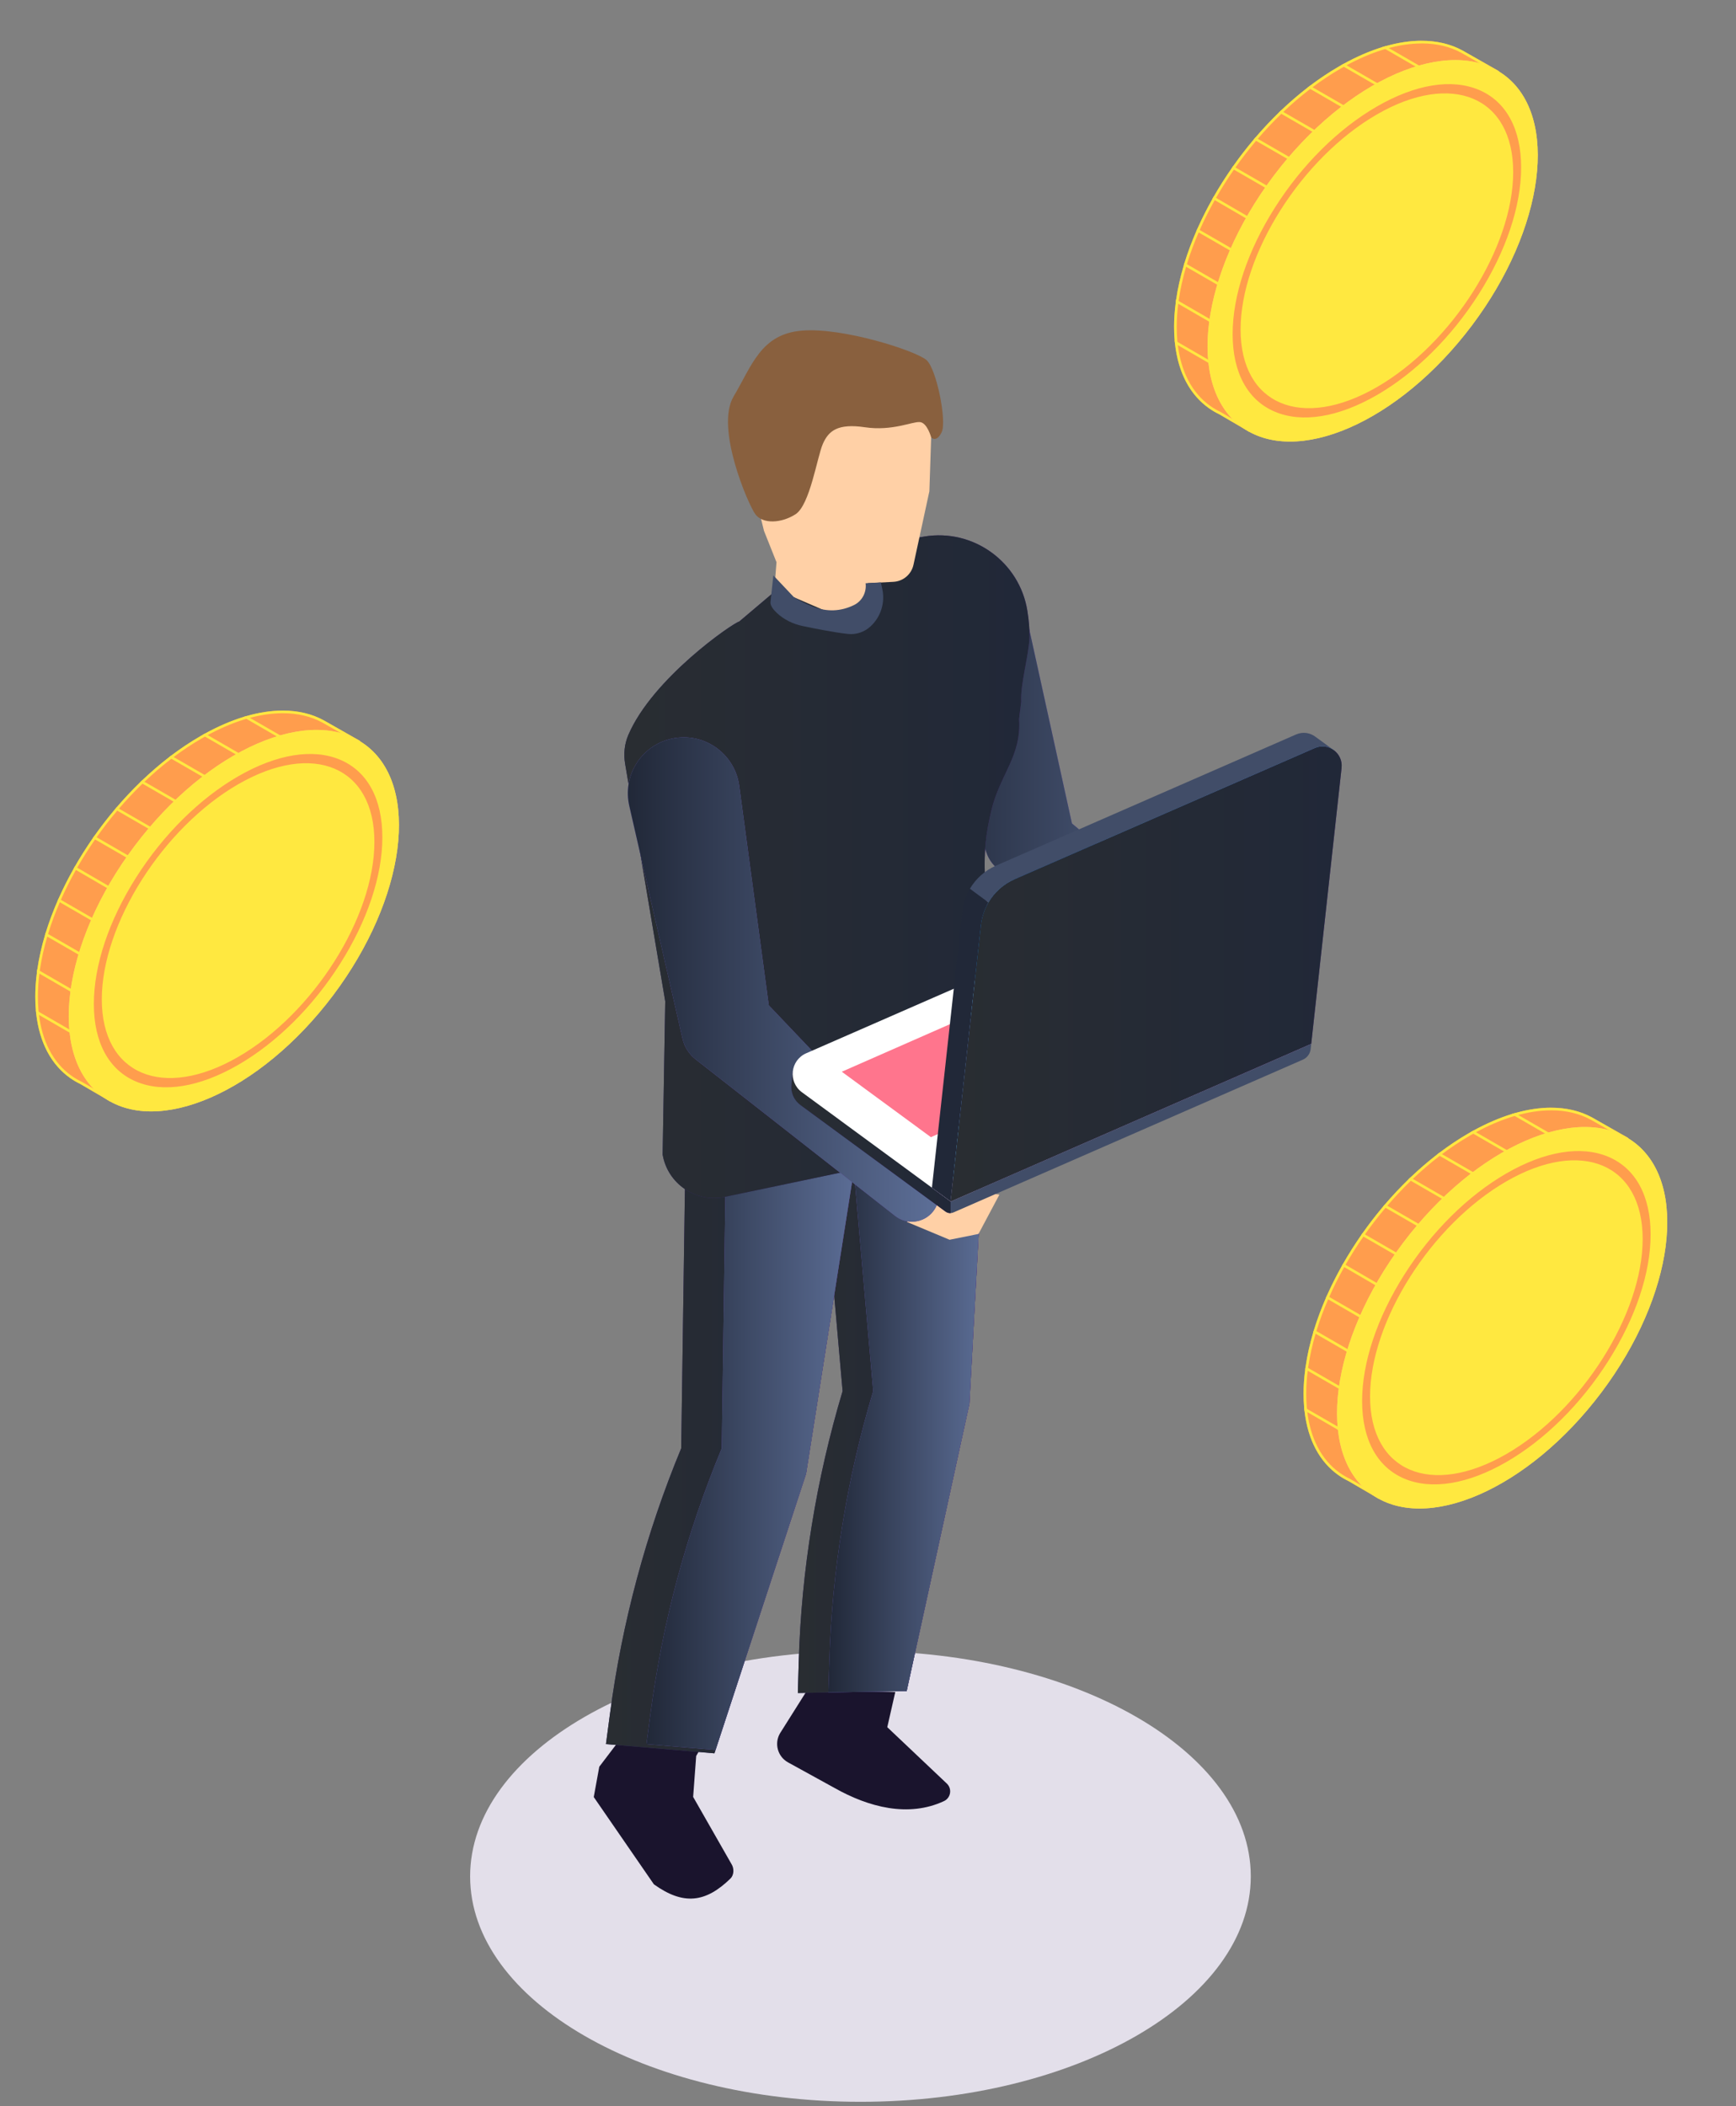 <svg width="263" height="319" viewBox="0 0 263 319" fill="none" xmlns="http://www.w3.org/2000/svg">
<rect x="0" y="0" width="263" height="319" fill="#808080" stroke="none"/>
<path d="M53.528 113.7L54.548 112.226L49.342 109.268C49.247 109.21 49.148 109.156 49.049 109.101H49.045C44.464 106.601 37.788 107.211 30.358 111.503C16.545 119.472 5.345 137.136 5.345 150.949C5.345 156.749 7.317 160.945 10.629 163.275C11.12 163.619 11.643 163.926 12.192 164.189L16.715 166.833L17.715 165.393C21.427 165.431 25.745 164.182 30.358 161.521C44.17 153.545 55.37 135.881 55.37 122.068C55.37 118.732 54.715 115.924 53.532 113.7H53.528Z" fill="#FF9D4D"/>
<path d="M42.843 108.023C45.102 108.023 47.121 108.501 48.851 109.445L48.871 109.456C48.96 109.507 49.049 109.555 49.141 109.609L53.968 112.352L53.197 113.468L53.057 113.669L53.173 113.884C54.364 116.115 54.964 118.868 54.964 122.064C54.964 135.727 43.833 153.272 30.153 161.17C25.824 163.67 21.577 164.99 17.865 164.99H17.711H17.5L17.381 165.164L16.593 166.3L12.39 163.844L12.376 163.837L12.362 163.831C11.834 163.578 11.329 163.281 10.858 162.95L10.834 162.933C8.057 160.968 6.341 157.683 5.874 153.433C5.857 153.276 5.84 153.115 5.826 152.952C5.768 152.31 5.741 151.635 5.741 150.949C5.741 149.775 5.823 148.547 5.99 147.295C6.007 147.155 6.027 147.016 6.048 146.876C6.287 145.225 6.672 143.505 7.191 141.762C7.228 141.632 7.269 141.503 7.307 141.373C7.788 139.811 8.385 138.207 9.08 136.611C9.132 136.488 9.186 136.369 9.241 136.246C9.906 134.745 10.667 133.237 11.503 131.76C11.567 131.647 11.632 131.531 11.697 131.415C12.523 129.976 13.427 128.55 14.385 127.171C14.46 127.062 14.539 126.953 14.614 126.844C15.586 125.466 16.63 124.118 17.711 122.835C17.797 122.733 17.885 122.631 17.974 122.528C19.1 121.215 20.287 119.953 21.502 118.772L21.802 118.486C23.102 117.244 24.456 116.081 25.827 115.023C25.94 114.934 26.056 114.849 26.172 114.76C27.608 113.676 29.082 112.693 30.559 111.84C30.654 111.786 30.75 111.731 30.846 111.677C30.979 111.602 31.115 111.523 31.248 111.451C33.169 110.397 35.072 109.572 36.904 108.999L36.962 108.982C37.136 108.927 37.31 108.876 37.484 108.828C39.35 108.292 41.155 108.023 42.84 108.023H42.843ZM42.843 107.62C41.138 107.62 39.306 107.89 37.375 108.439C37.201 108.49 37.024 108.541 36.846 108.596C34.994 109.169 33.056 110.002 31.057 111.097C30.921 111.172 30.788 111.247 30.651 111.325C30.552 111.38 30.457 111.434 30.358 111.492C28.846 112.362 27.369 113.352 25.933 114.436C25.817 114.522 25.701 114.61 25.588 114.699C24.19 115.777 22.835 116.947 21.529 118.192C21.43 118.288 21.328 118.383 21.229 118.482C19.994 119.68 18.806 120.945 17.674 122.266C17.585 122.368 17.497 122.47 17.411 122.576C16.313 123.876 15.269 125.223 14.293 126.612C14.215 126.721 14.136 126.83 14.061 126.943C13.092 128.335 12.188 129.764 11.356 131.217C11.288 131.333 11.223 131.449 11.158 131.565C10.319 133.053 9.555 134.567 8.879 136.085C8.825 136.208 8.77 136.331 8.715 136.454C8.02 138.054 7.419 139.661 6.928 141.257C6.887 141.39 6.846 141.52 6.808 141.653C6.29 143.396 5.901 145.126 5.655 146.821C5.635 146.964 5.614 147.108 5.597 147.251C5.43 148.506 5.345 149.741 5.345 150.949C5.345 151.652 5.372 152.331 5.43 152.986C5.444 153.149 5.461 153.313 5.478 153.477C5.973 157.977 7.818 161.296 10.626 163.275C11.117 163.622 11.639 163.926 12.185 164.189L16.709 166.833L17.708 165.39C17.759 165.39 17.814 165.39 17.865 165.39C21.539 165.39 25.803 164.141 30.354 161.518C44.167 153.542 55.367 135.877 55.367 122.064C55.367 118.728 54.712 115.92 53.528 113.693L54.548 112.219L49.342 109.261C49.247 109.203 49.148 109.149 49.049 109.094H49.045C47.268 108.122 45.173 107.62 42.843 107.62Z" fill="#FFE840"/>
<path d="M50.463 150.749C61.503 136.071 63.721 119.109 55.417 112.863C47.113 106.617 31.432 113.452 20.392 128.13C9.352 142.807 7.133 159.769 15.437 166.015C23.741 172.261 39.423 165.426 50.463 150.749Z" fill="#FFD071"/>
<path d="M50.463 150.749C61.503 136.071 63.721 119.109 55.417 112.863C47.113 106.617 31.432 113.452 20.392 128.13C9.352 142.807 7.133 159.769 15.437 166.015C23.741 172.261 39.423 165.426 50.463 150.749Z" fill="#FFE840"/>
<path d="M36.072 161.289C30.235 164.66 24.746 165.554 20.618 163.81C16.49 162.067 14.218 157.891 14.218 152.054C14.218 146.217 16.49 139.419 20.618 132.906C24.746 126.397 30.235 120.956 36.072 117.585C41.909 114.215 47.398 113.321 51.526 115.064C55.654 116.808 57.926 120.983 57.926 126.82C57.926 132.657 55.654 139.456 51.526 145.968C47.398 152.477 41.909 157.922 36.072 161.289ZM36.072 118.786C24.684 125.36 15.422 139.971 15.422 151.359C15.422 162.746 24.684 166.659 36.072 160.085C47.459 153.511 56.721 138.9 56.721 127.513C56.721 116.125 47.456 112.212 36.072 118.786Z" fill="#FF9D4D"/>
<path d="M37.921 115.064L37.72 115.412L30.648 111.329C30.784 111.25 30.921 111.175 31.054 111.1L37.917 115.064H37.921Z" fill="#FFE840"/>
<path d="M31.675 117.756L31.473 118.104L25.589 114.706C25.705 114.617 25.817 114.529 25.933 114.443L31.675 117.756Z" fill="#FFE840"/>
<path d="M27.325 121.543L27.124 121.891L21.229 118.486C21.328 118.39 21.43 118.292 21.529 118.196L27.325 121.543Z" fill="#FFE840"/>
<path d="M22.975 125.329L22.774 125.677L17.411 122.579C17.5 122.474 17.585 122.371 17.674 122.269L22.972 125.329H22.975Z" fill="#FFE840"/>
<path d="M20.519 130.208L20.318 130.556L14.061 126.943C14.136 126.834 14.215 126.721 14.293 126.612L20.519 130.208Z" fill="#FFE840"/>
<path d="M18.94 135.629L18.738 135.976L11.158 131.566C11.223 131.45 11.288 131.334 11.356 131.218L18.94 135.629Z" fill="#FFE840"/>
<path d="M15.852 140.111L15.651 140.459L8.716 136.454C8.77 136.331 8.825 136.208 8.879 136.085L15.852 140.111Z" fill="#FFE840"/>
<path d="M14.679 145.73L14.477 146.078L6.809 141.65C6.846 141.517 6.887 141.387 6.928 141.254L14.679 145.73Z" fill="#FFE840"/>
<path d="M12.697 150.885L12.495 151.233L5.594 147.248C5.611 147.105 5.632 146.961 5.652 146.818L12.693 150.885H12.697Z" fill="#FFE840"/>
<path d="M12.994 157.353L12.792 157.701L5.482 153.477C5.465 153.317 5.447 153.153 5.434 152.986L12.994 157.353Z" fill="#FFE840"/>
<path d="M43.928 112.226L43.727 112.574L36.846 108.6C37.024 108.545 37.201 108.491 37.375 108.443L43.928 112.226Z" fill="#FFE840"/>
<path d="M226.055 12.247L227.075 10.773L221.869 7.816C221.773 7.758 221.674 7.703 221.575 7.649H221.572C216.991 5.148 210.314 5.759 202.884 10.05C189.071 18.026 177.872 35.691 177.872 49.503C177.872 55.303 179.843 59.499 183.156 61.829C183.647 62.173 184.169 62.481 184.718 62.743L189.242 65.387L190.241 63.947C193.953 63.985 198.272 62.736 202.884 60.075C216.697 52.099 227.897 34.435 227.897 20.622C227.897 17.286 227.242 14.478 226.058 12.254L226.055 12.247Z" fill="#FF9D4D"/>
<path d="M215.37 6.574C217.628 6.574 219.648 7.052 221.378 7.997L221.398 8.007C221.487 8.058 221.575 8.106 221.668 8.16L226.495 10.903L225.724 12.019L225.584 12.22L225.7 12.435C226.89 14.666 227.491 17.419 227.491 20.615C227.491 34.278 216.359 51.823 202.68 59.721C198.35 62.221 194.103 63.541 190.392 63.541H190.238H190.027L189.907 63.715L189.119 64.852L184.916 62.395L184.903 62.388L184.889 62.382C184.36 62.129 183.855 61.832 183.384 61.502L183.364 61.488C180.584 59.523 178.871 56.238 178.404 51.987C178.387 51.83 178.37 51.67 178.356 51.506C178.298 50.865 178.271 50.193 178.271 49.503C178.271 48.33 178.353 47.102 178.52 45.85C178.537 45.71 178.557 45.57 178.578 45.43C178.817 43.779 179.202 42.06 179.721 40.316C179.758 40.187 179.799 40.057 179.837 39.928C180.318 38.365 180.915 36.762 181.611 35.165C181.662 35.042 181.716 34.923 181.771 34.8C182.439 33.299 183.197 31.791 184.033 30.314C184.097 30.201 184.162 30.086 184.227 29.97C185.053 28.53 185.953 27.104 186.915 25.726C186.99 25.617 187.069 25.507 187.144 25.398C188.116 24.02 189.16 22.672 190.241 21.39C190.327 21.288 190.415 21.185 190.504 21.083C191.63 19.769 192.817 18.507 194.032 17.327L194.332 17.04C195.632 15.799 196.986 14.635 198.357 13.578C198.47 13.489 198.586 13.404 198.702 13.318C200.138 12.233 201.612 11.251 203.082 10.402C203.178 10.347 203.277 10.292 203.375 10.234C203.509 10.159 203.645 10.081 203.778 10.009C205.699 8.955 207.599 8.13 209.434 7.556L209.492 7.539C209.666 7.485 209.84 7.434 210.014 7.386C211.88 6.85 213.685 6.581 215.37 6.581V6.574ZM215.37 6.171C213.664 6.171 211.832 6.441 209.902 6.99C209.728 7.041 209.55 7.092 209.373 7.147C207.52 7.72 205.583 8.553 203.584 9.648C203.447 9.723 203.314 9.798 203.178 9.876C203.079 9.931 202.983 9.985 202.884 10.043C201.373 10.913 199.896 11.903 198.46 12.987C198.344 13.073 198.228 13.161 198.115 13.25C196.716 14.328 195.362 15.498 194.055 16.743C193.956 16.839 193.854 16.934 193.755 17.033C192.52 18.231 191.333 19.497 190.201 20.817C190.112 20.919 190.023 21.021 189.938 21.127C188.839 22.427 187.795 23.774 186.82 25.163C186.741 25.272 186.663 25.381 186.588 25.494C185.619 26.886 184.715 28.315 183.883 29.768C183.814 29.884 183.749 30 183.685 30.116C182.845 31.604 182.081 33.118 181.406 34.636C181.351 34.759 181.297 34.882 181.242 35.005C180.546 36.605 179.946 38.212 179.454 39.808C179.414 39.941 179.376 40.071 179.335 40.204C178.817 41.947 178.428 43.677 178.182 45.372C178.162 45.516 178.141 45.659 178.124 45.802C177.957 47.061 177.872 48.296 177.872 49.503C177.872 50.206 177.899 50.885 177.957 51.54C177.971 51.704 177.988 51.868 178.005 52.031C178.499 56.531 180.345 59.85 183.152 61.829C183.644 62.177 184.166 62.481 184.712 62.743L189.235 65.387L190.235 63.944C190.286 63.944 190.34 63.944 190.392 63.944C194.066 63.944 198.33 62.696 202.881 60.072C216.694 52.096 227.893 34.432 227.893 20.619C227.893 17.282 227.238 14.475 226.055 12.247L227.075 10.773L221.869 7.816C221.773 7.758 221.674 7.703 221.575 7.649H221.572C219.795 6.676 217.7 6.175 215.37 6.175V6.171Z" fill="#FFE840"/>
<path d="M222.99 49.297C234.03 34.62 236.248 17.658 227.944 11.412C219.64 5.166 203.959 12.001 192.919 26.679C181.879 41.356 179.66 58.318 187.964 64.564C196.268 70.81 211.949 63.975 222.99 49.297Z" fill="#FFD071"/>
<path d="M222.99 49.297C234.03 34.62 236.248 17.658 227.944 11.412C219.64 5.166 203.959 12.001 192.919 26.679C181.879 41.356 179.66 58.318 187.964 64.564C196.268 70.81 211.949 63.975 222.99 49.297Z" fill="#FFE840"/>
<path d="M208.595 59.837C202.758 63.207 197.269 64.101 193.141 62.358C189.013 60.614 186.741 56.439 186.741 50.602C186.741 44.765 189.013 37.966 193.141 31.453C197.269 24.944 202.758 19.5 208.595 16.133C214.432 12.762 219.921 11.868 224.049 13.612C228.177 15.355 230.449 19.53 230.449 25.367C230.449 31.204 228.177 38.003 224.049 44.516C219.921 51.025 214.432 56.469 208.595 59.837ZM208.595 17.334C197.208 23.907 187.946 38.519 187.946 49.906C187.946 61.293 197.208 65.206 208.595 58.632C219.982 52.059 229.245 37.447 229.245 26.06C229.245 14.673 219.982 10.76 208.595 17.334Z" fill="#FF9D4D"/>
<path d="M210.447 13.615L210.246 13.963L203.174 9.879C203.311 9.801 203.447 9.726 203.58 9.651L210.444 13.615H210.447Z" fill="#FFE840"/>
<path d="M204.201 16.303L204 16.651L198.115 13.253C198.231 13.165 198.344 13.076 198.46 12.991L204.201 16.303Z" fill="#FFE840"/>
<path d="M199.851 20.09L199.65 20.438L193.755 17.033C193.854 16.938 193.956 16.839 194.055 16.743L199.851 20.09Z" fill="#FFE840"/>
<path d="M195.502 23.877L195.301 24.224L189.938 21.127C190.026 21.021 190.112 20.919 190.2 20.816L195.498 23.877H195.502Z" fill="#FFE840"/>
<path d="M193.042 28.758L192.841 29.106L186.584 25.494C186.66 25.384 186.738 25.272 186.816 25.163L193.042 28.758Z" fill="#FFE840"/>
<path d="M191.463 34.176L191.261 34.524L183.681 30.113C183.746 29.997 183.811 29.881 183.879 29.765L191.463 34.176Z" fill="#FFE840"/>
<path d="M188.379 38.658L188.178 39.006L181.242 35.001C181.297 34.878 181.348 34.756 181.406 34.633L188.379 38.658Z" fill="#FFE840"/>
<path d="M187.205 44.281L187.004 44.629L179.335 40.2C179.373 40.067 179.414 39.938 179.455 39.805L187.205 44.281Z" fill="#FFE840"/>
<path d="M185.223 49.432L185.022 49.78L178.121 45.795C178.138 45.652 178.158 45.509 178.179 45.365L185.22 49.432H185.223Z" fill="#FFE840"/>
<path d="M185.517 55.903L185.315 56.251L178.005 52.031C177.987 51.871 177.97 51.707 177.957 51.54L185.517 55.906V55.903Z" fill="#FFE840"/>
<path d="M216.455 10.774L216.254 11.121L209.373 7.147C209.55 7.093 209.728 7.041 209.902 6.99L216.455 10.774Z" fill="#FFE840"/>
<path d="M245.67 173.84L246.694 172.366L241.488 169.408C241.393 169.35 241.294 169.296 241.195 169.241H241.191C236.61 166.741 229.933 167.351 222.503 171.643C208.69 179.619 197.491 197.283 197.491 211.096C197.491 216.896 199.463 221.092 202.775 223.422C203.266 223.766 203.788 224.073 204.337 224.336L208.861 226.98L209.861 225.54C213.572 225.578 217.891 224.329 222.503 221.668C236.316 213.692 247.516 196.028 247.516 182.215C247.516 178.879 246.861 176.071 245.677 173.847L245.67 173.84Z" fill="#FF9D4D"/>
<path d="M234.986 168.167C237.244 168.167 239.264 168.644 240.993 169.589L241.017 169.6C241.106 169.647 241.195 169.698 241.287 169.753L246.114 172.496L245.343 173.611L245.203 173.813L245.319 174.028C246.51 176.259 247.11 179.012 247.11 182.208C247.11 195.871 235.979 213.416 222.299 221.313C217.97 223.814 213.722 225.134 210.011 225.134H209.857H209.646L209.526 225.308L208.738 226.444L204.535 223.988L204.522 223.981L204.508 223.974C203.979 223.722 203.474 223.425 203.004 223.094L202.983 223.081C200.203 221.116 198.49 217.83 198.023 213.58C198.006 213.423 197.989 213.262 197.975 213.099C197.917 212.457 197.89 211.785 197.89 211.096C197.89 209.923 197.972 208.695 198.139 207.443C198.156 207.303 198.176 207.163 198.197 207.023C198.436 205.372 198.821 203.652 199.34 201.909C199.377 201.78 199.418 201.65 199.456 201.52C199.937 199.958 200.534 198.355 201.23 196.758C201.281 196.635 201.335 196.516 201.39 196.393C202.059 194.892 202.816 193.384 203.652 191.907C203.717 191.794 203.781 191.678 203.846 191.562C204.672 190.123 205.572 188.697 206.534 187.319C206.609 187.209 206.688 187.1 206.763 186.991C207.735 185.613 208.779 184.265 209.861 182.983C209.946 182.88 210.035 182.778 210.123 182.676C211.249 181.362 212.436 180.1 213.651 178.92L213.951 178.633C215.251 177.391 216.605 176.228 217.976 175.17C218.089 175.082 218.205 174.996 218.321 174.908C219.757 173.823 221.231 172.84 222.701 171.991C222.797 171.936 222.892 171.882 222.995 171.824C223.128 171.749 223.264 171.67 223.397 171.599C225.318 170.544 227.221 169.719 229.053 169.146L229.111 169.129C229.285 169.074 229.459 169.023 229.633 168.975C231.499 168.44 233.304 168.17 234.989 168.17L234.986 168.167ZM234.986 167.764C233.28 167.764 231.448 168.034 229.517 168.583C229.343 168.634 229.166 168.685 228.989 168.74C227.136 169.313 225.198 170.145 223.199 171.24C223.063 171.315 222.93 171.391 222.793 171.469C222.694 171.524 222.599 171.578 222.5 171.636C220.989 172.509 219.512 173.495 218.075 174.58C217.959 174.665 217.843 174.754 217.731 174.843C216.332 175.921 214.978 177.091 213.671 178.336C213.572 178.432 213.47 178.527 213.371 178.626C212.136 179.824 210.949 181.089 209.816 182.409C209.728 182.512 209.639 182.614 209.554 182.72C208.455 184.02 207.411 185.367 206.436 186.756C206.357 186.865 206.279 186.974 206.204 187.087C205.235 188.478 204.331 189.908 203.498 191.361C203.43 191.477 203.365 191.593 203.3 191.709C202.461 193.196 201.697 194.711 201.022 196.229C200.967 196.352 200.912 196.475 200.858 196.598C200.162 198.198 199.561 199.804 199.07 201.401C199.029 201.534 198.988 201.664 198.951 201.797C198.432 203.54 198.043 205.27 197.798 206.965C197.777 207.108 197.757 207.252 197.74 207.395C197.573 208.654 197.487 209.889 197.487 211.096C197.487 211.799 197.515 212.478 197.573 213.133C197.586 213.297 197.603 213.46 197.62 213.624C198.115 218.124 199.961 221.443 202.768 223.422C203.259 223.77 203.781 224.073 204.327 224.336L208.851 226.98L209.85 225.537C209.902 225.537 209.956 225.537 210.007 225.537C213.681 225.537 217.946 224.288 222.497 221.665C236.309 213.689 247.509 196.025 247.509 182.212C247.509 178.875 246.854 176.068 245.67 173.84L246.69 172.366L241.485 169.408C241.389 169.35 241.29 169.296 241.191 169.241H241.188C239.41 168.269 237.316 167.768 234.986 167.768V167.764Z" fill="#FFE840"/>
<path d="M242.608 210.894C253.648 196.217 255.867 179.255 247.563 173.009C239.259 166.763 223.577 173.598 212.537 188.276C201.497 202.953 199.279 219.915 207.583 226.161C215.887 232.407 231.568 225.572 242.608 210.894Z" fill="#FFD071"/>
<path d="M242.608 210.894C253.648 196.217 255.867 179.255 247.563 173.009C239.259 166.763 223.577 173.598 212.537 188.276C201.497 202.953 199.279 219.915 207.583 226.161C215.887 232.407 231.568 225.572 242.608 210.894Z" fill="#FFE840"/>
<path d="M228.211 221.429C222.374 224.8 216.885 225.694 212.757 223.95C208.629 222.207 206.357 218.032 206.357 212.195C206.357 206.358 208.629 199.559 212.757 193.046C216.885 186.537 222.374 181.093 228.211 177.725C234.048 174.355 239.537 173.461 243.664 175.204C247.792 176.948 250.064 181.123 250.064 186.96C250.064 192.797 247.792 199.596 243.664 206.109C239.537 212.618 234.048 218.062 228.211 221.429ZM228.211 178.926C216.823 185.5 207.561 200.111 207.561 211.499C207.561 222.886 216.823 226.799 228.211 220.225C239.598 213.651 248.86 199.04 248.86 187.653C248.86 176.265 239.598 172.352 228.211 178.926Z" fill="#FF9D4D"/>
<path d="M230.063 175.208L229.862 175.556L222.79 171.472C222.926 171.394 223.063 171.319 223.196 171.244L230.06 175.208H230.063Z" fill="#FFE840"/>
<path d="M223.814 177.896L223.612 178.244L217.728 174.846C217.844 174.758 217.956 174.669 218.072 174.584L223.814 177.896Z" fill="#FFE840"/>
<path d="M219.464 181.683L219.263 182.031L213.368 178.626C213.467 178.531 213.569 178.432 213.668 178.336L219.464 181.683Z" fill="#FFE840"/>
<path d="M215.114 185.47L214.913 185.818L209.55 182.72C209.639 182.614 209.724 182.512 209.813 182.41L215.111 185.47H215.114Z" fill="#FFE840"/>
<path d="M212.658 190.351L212.457 190.699L206.2 187.086C206.275 186.977 206.354 186.865 206.432 186.755L212.658 190.351Z" fill="#FFE840"/>
<path d="M211.079 195.769L210.877 196.117L203.297 191.706C203.362 191.59 203.427 191.474 203.495 191.358L211.079 195.769Z" fill="#FFE840"/>
<path d="M207.995 200.251L207.793 200.599L200.858 196.594C200.912 196.471 200.967 196.348 201.022 196.226L207.995 200.251Z" fill="#FFE840"/>
<path d="M206.821 205.873L206.62 206.221L198.951 201.793C198.988 201.66 199.029 201.531 199.07 201.397L206.821 205.873Z" fill="#FFE840"/>
<path d="M204.839 211.028L204.638 211.376L197.736 207.392C197.753 207.248 197.774 207.105 197.794 206.962L204.836 211.028H204.839Z" fill="#FFE840"/>
<path d="M205.133 217.496L204.931 217.844L197.621 213.624C197.603 213.464 197.586 213.3 197.573 213.133L205.133 217.499V217.496Z" fill="#FFE840"/>
<path d="M236.071 172.37L235.869 172.718L228.989 168.743C229.166 168.689 229.343 168.638 229.517 168.586L236.071 172.37Z" fill="#FFE840"/>
<path d="M130.357 318.331C163.016 318.331 189.491 303.046 189.491 284.19C189.491 265.334 163.016 250.048 130.357 250.048C97.698 250.048 71.223 265.334 71.223 284.19C71.223 303.046 97.698 318.331 130.357 318.331Z" fill="#E3DFEA"/>
<path d="M108.79 260.265L105.471 265.949L105.01 272.154L110.799 282.289C111.26 282.989 111.199 283.992 110.666 284.514C106.866 288.218 103.499 288.57 99.061 285.39L89.952 272.174L90.791 267.579L94.244 263.039L103.847 256.922L108.79 260.268V260.265Z" fill="#1A142D"/>
<path d="M135.635 256.26L134.42 261.593L143.44 270.131C144.272 270.919 144.051 272.301 143.01 272.789C137.63 275.296 131.602 273.717 126.434 270.8L119.359 266.908C117.81 266.034 117.274 264.062 118.165 262.527L122.115 256.26H135.638H135.635Z" fill="#1A142D"/>
<path d="M138.439 94.496L149.164 128.27L149.4 129.01C149.795 130.255 150.597 131.265 151.61 131.93L183.596 153.013C185.452 154.238 188.003 153.862 189.293 152.054C190.531 150.318 190.217 147.978 188.682 146.616L162.397 124.722L154.827 90.3C153.807 85.661 149.151 82.587 144.532 83.696C140.052 84.77 137.241 89.24 138.237 93.756C138.292 94.005 138.364 94.261 138.439 94.5V94.496Z" fill="url(#paint0_linear_2271_27358)"/>
<path d="M138.439 94.496L149.164 128.27L149.4 129.01C149.795 130.255 150.597 131.265 151.61 131.93L183.596 153.013C185.452 154.238 188.003 153.862 189.293 152.054C190.531 150.318 190.217 147.978 188.682 146.616L162.397 124.722L154.827 90.3C153.807 85.661 149.151 82.587 144.532 83.696C140.052 84.77 137.241 89.24 138.237 93.756C138.292 94.005 138.364 94.261 138.439 94.5V94.496Z" fill="url(#paint1_linear_2271_27358)"/>
<path d="M120.87 256.417L125.499 256.335L137.358 256.127L146.865 212.594L149.745 159.737L127.587 157.076L122.897 156.517L127.652 210.69C125.653 217.37 124.091 224.155 122.982 231.022C121.863 237.879 121.201 244.818 121.003 251.781L120.87 256.421V256.417Z" fill="url(#paint2_linear_2271_27358)"/>
<path d="M120.87 256.417L125.499 256.335L137.358 256.127L146.865 212.594L149.745 159.737L127.587 157.076L122.897 156.517L127.652 210.69C125.653 217.37 124.091 224.155 122.982 231.022C121.863 237.879 121.201 244.818 121.003 251.781L120.87 256.421V256.417Z" fill="url(#paint3_linear_2271_27358)"/>
<path d="M125.499 256.332L137.357 256.124L146.865 212.59L149.744 159.734L127.587 157.073L132.288 210.687C130.289 217.366 128.726 224.152 127.618 231.019C126.499 237.876 125.837 244.815 125.639 251.778L125.492 256.335L125.499 256.332Z" fill="url(#paint4_linear_2271_27358)"/>
<path d="M125.499 256.332L137.357 256.124L146.865 212.59L149.744 159.734L127.587 157.073L132.288 210.687C130.289 217.366 128.726 224.152 127.618 231.019C126.499 237.876 125.837 244.815 125.639 251.778L125.492 256.335L125.499 256.332Z" fill="url(#paint5_linear_2271_27358)"/>
<path d="M91.794 264.154L108.234 265.553L108.401 265.045L122.115 223.21L130.36 170.913L110.1 166.355L103.98 164.977L103.202 219.355C100.531 225.8 98.293 232.387 96.492 239.097C94.691 245.808 93.323 252.644 92.412 259.556L91.801 264.154H91.794Z" fill="url(#paint6_linear_2271_27358)"/>
<path d="M91.794 264.154L108.234 265.553L108.401 265.045L122.115 223.21L130.36 170.913L110.1 166.355L103.98 164.977L103.202 219.355C100.531 225.8 98.293 232.387 96.492 239.097C94.691 245.808 93.323 252.644 92.412 259.556L91.801 264.154H91.794Z" fill="url(#paint7_linear_2271_27358)"/>
<path d="M97.938 264.154L108.401 265.044L122.115 223.21L130.361 170.913L110.1 166.355L109.343 219.355C106.672 225.799 104.423 232.387 102.619 239.097C100.817 245.807 99.46 252.644 98.549 259.555L97.938 264.154Z" fill="url(#paint8_linear_2271_27358)"/>
<path d="M97.938 264.154L108.401 265.044L122.115 223.21L130.361 170.913L110.1 166.355L109.343 219.355C106.672 225.799 104.423 232.387 102.619 239.097C100.817 245.807 99.46 252.644 98.549 259.555L97.938 264.154Z" fill="url(#paint9_linear_2271_27358)"/>
<path d="M143.86 187.769L148.24 186.888L151.406 180.939L143.604 179.861L141.032 180.751L137.398 185.07L143.86 187.769Z" fill="#FFD0A6"/>
<path d="M140.053 81.261L138.681 81.486L130.613 78.381L111.997 94.132C111.059 94.344 98.876 102.712 95.192 111.315C94.605 112.687 94.455 114.201 94.704 115.672C95.67 121.393 98.631 138.941 100.783 151.659L100.388 174.86C101.138 179.285 105.416 182.202 109.81 181.277L145.211 173.84C149.072 173.028 151.747 169.491 151.474 165.554L149.291 134.094C148.936 128.99 149.424 126.053 150.164 122.856C151.443 117.35 154.78 114.549 154.387 108.907L154.715 106.253C154.541 103.745 155.923 99.014 155.967 96.499C155.991 95.261 155.865 93.91 155.646 92.532C154.476 85.115 147.459 80.039 140.049 81.257L140.053 81.261Z" fill="url(#paint10_linear_2271_27358)"/>
<path d="M140.053 81.261L138.681 81.486L130.613 78.381L111.997 94.132C111.059 94.344 98.876 102.712 95.192 111.315C94.605 112.687 94.455 114.201 94.704 115.672C95.67 121.393 98.631 138.941 100.783 151.659L100.388 174.86C101.138 179.285 105.416 182.202 109.81 181.277L145.211 173.84C149.072 173.028 151.747 169.491 151.474 165.554L149.291 134.094C148.936 128.99 149.424 126.053 150.164 122.856C151.443 117.35 154.78 114.549 154.387 108.907L154.715 106.253C154.541 103.745 155.923 99.014 155.967 96.499C155.991 95.261 155.865 93.91 155.646 92.532C154.476 85.115 147.459 80.039 140.049 81.257L140.053 81.261Z" fill="url(#paint11_linear_2271_27358)"/>
<path d="M141.147 63.865L140.799 74.4L138.391 85.538C138.077 86.981 136.839 88.039 135.365 88.121L131.466 88.332C132.325 90.106 131.568 92.242 129.78 93.081L129.572 93.18C128.651 93.61 127.59 93.623 126.656 93.217L125.793 92.842L117.319 89.182L117.636 85.149L115.742 80.401L111.894 64.752C111.495 63.122 111.625 61.409 112.263 59.857C112.665 58.874 113.194 57.967 113.822 57.145C115.838 54.494 118.898 52.748 122.303 52.423L127.539 51.922C127.918 51.884 128.3 51.922 128.665 52.028L133.629 53.477C138.214 54.815 141.311 59.093 141.151 63.869L141.147 63.865Z" fill="#FFD0A6"/>
<path d="M141.073 66.257C141.073 66.257 140.482 64.012 139.346 63.923C138.21 63.835 135.15 65.322 131.04 64.711C126.929 64.101 125.523 65.237 124.653 67.246C123.783 69.259 122.702 76.491 120.515 77.89C118.328 79.288 115.531 79.377 114.436 77.89C113.344 76.402 108.33 64.797 111.127 60.075C113.924 55.354 115.265 50.602 121.474 50.076C127.683 49.551 138.719 53.112 140.36 54.535C141.881 55.852 143.467 63.804 142.659 65.465C141.847 67.127 141.073 66.253 141.073 66.253V66.257Z" fill="#89603E"/>
<path d="M120.222 90.396C121.119 90.973 122.064 91.457 123.05 91.843C125.312 92.726 127.403 92.6 129.375 91.641C130.61 91.041 131.309 89.7 131.138 88.336L133.448 88.21L133.67 89.24C134.113 91.307 133.427 93.46 131.868 94.886C130.941 95.735 129.699 96.155 128.45 96.015C126.383 95.786 123.432 95.203 121.607 94.818C120.13 94.507 118.745 93.842 117.653 92.801C117.083 92.256 116.65 91.655 116.732 91.123L117.162 87.152L120.229 90.396H120.222Z" fill="#414D68"/>
<path d="M95.332 122.041L103.236 156.581L103.41 157.335C103.7 158.608 104.42 159.679 105.372 160.43L135.621 184.163C137.398 185.558 139.97 185.248 141.366 183.47C142.638 181.85 142.492 179.568 141.11 178.121L114.586 150.287L116.722 154.135L111.99 119.018C111.366 114.382 107.098 111.127 102.462 111.752C97.826 112.376 94.571 116.644 95.195 121.28C95.23 121.532 95.277 121.795 95.332 122.037V122.041Z" fill="url(#paint12_linear_2271_27358)"/>
<path d="M95.332 122.041L103.236 156.581L103.41 157.335C103.7 158.608 104.42 159.679 105.372 160.43L135.621 184.163C137.398 185.558 139.97 185.248 141.366 183.47C142.638 181.85 142.492 179.568 141.11 178.121L114.586 150.287L116.722 154.135L111.99 119.018C111.366 114.382 107.098 111.127 102.462 111.752C97.826 112.376 94.571 116.644 95.195 121.28C95.23 121.532 95.277 121.795 95.332 122.037V122.041Z" fill="url(#paint13_linear_2271_27358)"/>
<path d="M141.182 179.899L144.017 181.969V183.733C143.744 183.747 143.474 183.665 143.246 183.501L121.269 167.375C120.212 166.597 119.771 165.4 119.891 164.261L120.106 162.292L120.641 162.449C120.969 162.043 121.395 161.702 121.927 161.47L144.286 151.696L141.185 179.899H141.182Z" fill="url(#paint14_linear_2271_27358)"/>
<path d="M141.182 179.899L144.017 181.969V183.733C143.744 183.747 143.474 183.665 143.246 183.501L121.269 167.375C120.212 166.597 119.771 165.4 119.891 164.261L120.106 162.292L120.641 162.449C120.969 162.043 121.395 161.702 121.927 161.47L144.286 151.696L141.185 179.899H141.182Z" fill="url(#paint15_linear_2271_27358)"/>
<path d="M198.647 158.093L198.562 158.891C198.48 159.594 198.033 160.205 197.382 160.491L144.433 183.634C144.296 183.692 144.153 183.727 144.013 183.737V181.973L198.644 158.096L198.647 158.093Z" fill="#414D68"/>
<path d="M198.647 158.093L144.017 181.97L141.182 179.899L144.283 151.697L147.496 150.291L164.485 142.864C168.582 141.073 173.324 141.599 176.93 144.246L196.157 158.359L198.647 158.093Z" fill="#7B5BAA"/>
<path d="M144.017 181.966L198.651 158.086L177.145 142.301C173.539 139.654 168.797 139.128 164.7 140.919L122.142 159.522C119.72 160.58 119.359 163.861 121.487 165.427L144.02 181.966H144.017Z" fill="white"/>
<path d="M141.028 172.23L183.439 153.593L169.937 143.683L127.529 162.32L141.028 172.23Z" fill="#FF758D"/>
<path d="M149.758 136.689C149.147 137.72 148.752 138.883 148.619 140.118L147.5 150.294L144.017 181.969L141.182 179.899L144.283 151.696L145.784 138.047C145.924 136.809 146.319 135.642 146.933 134.608L149.758 136.693V136.689Z" fill="#212838"/>
<path d="M146.937 134.605L149.758 136.686C150.662 135.154 152.033 133.909 153.722 133.172L199.19 113.304C200.217 112.854 201.295 113.048 202.086 113.635L199.251 111.564C198.46 110.981 197.385 110.79 196.358 111.237L150.894 131.105C149.212 131.838 147.844 133.077 146.937 134.605Z" fill="#414D68"/>
<path d="M148.619 140.115L144.399 178.493L195.819 156.022L200.363 114.72L200.377 114.768L202.093 113.638H202.086C201.295 113.055 200.217 112.861 199.19 113.308L153.722 133.176C152.037 133.913 150.662 135.158 149.758 136.69C149.151 137.723 148.755 138.886 148.619 140.115Z" fill="#00CBFC"/>
<path d="M203.246 116.296L198.647 158.093L144.017 181.969L147.5 150.294L148.619 140.118C148.755 138.883 149.147 137.723 149.758 136.689C150.659 135.158 152.03 133.912 153.719 133.176L199.19 113.307C200.217 112.857 201.295 113.052 202.086 113.635C202.086 113.635 202.086 113.638 202.089 113.638C202.871 114.218 203.365 115.187 203.243 116.292L203.246 116.296Z" fill="url(#paint16_linear_2271_27358)"/>
<path d="M203.246 116.296L198.647 158.093L144.017 181.969L147.5 150.294L148.619 140.118C148.755 138.883 149.147 137.723 149.758 136.689C150.659 135.158 152.03 133.912 153.719 133.176L199.19 113.307C200.217 112.857 201.295 113.052 202.086 113.635C202.086 113.635 202.086 113.638 202.089 113.638C202.871 114.218 203.365 115.187 203.243 116.292L203.246 116.296Z" fill="url(#paint17_linear_2271_27358)"/>
<defs>
<linearGradient id="paint0_linear_2271_27358" x1="138.04" y1="118.595" x2="190.061" y2="118.595" gradientUnits="userSpaceOnUse">
<stop stop-color="#6A5EBF"/>
<stop offset="1" stop-color="#6E3AA5"/>
</linearGradient>
<linearGradient id="paint1_linear_2271_27358" x1="138.035" y1="118.597" x2="190.056" y2="118.597" gradientUnits="userSpaceOnUse">
<stop stop-color="#212838"/>
<stop offset="1" stop-color="#5D6F98"/>
</linearGradient>
<linearGradient id="paint2_linear_2271_27358" x1="120.87" y1="206.463" x2="149.748" y2="206.463" gradientUnits="userSpaceOnUse">
<stop stop-color="#2E256B"/>
<stop offset="1" stop-color="#5A3087"/>
</linearGradient>
<linearGradient id="paint3_linear_2271_27358" x1="120.871" y1="206.47" x2="149.745" y2="206.47" gradientUnits="userSpaceOnUse">
<stop stop-color="#292D32"/>
<stop offset="1" stop-color="#212838"/>
</linearGradient>
<linearGradient id="paint4_linear_2271_27358" x1="125.499" y1="206.702" x2="149.748" y2="206.702" gradientUnits="userSpaceOnUse">
<stop stop-color="#6A5EBF"/>
<stop offset="1" stop-color="#6E3AA5"/>
</linearGradient>
<linearGradient id="paint5_linear_2271_27358" x1="125.492" y1="206.704" x2="149.744" y2="206.704" gradientUnits="userSpaceOnUse">
<stop stop-color="#212838"/>
<stop offset="1" stop-color="#5D6F98"/>
</linearGradient>
<linearGradient id="paint6_linear_2271_27358" x1="91.794" y1="215.262" x2="130.357" y2="215.262" gradientUnits="userSpaceOnUse">
<stop stop-color="#2E256B"/>
<stop offset="1" stop-color="#5A3087"/>
</linearGradient>
<linearGradient id="paint7_linear_2271_27358" x1="91.795" y1="215.267" x2="130.362" y2="215.267" gradientUnits="userSpaceOnUse">
<stop stop-color="#292D32"/>
<stop offset="1" stop-color="#212838"/>
</linearGradient>
<linearGradient id="paint8_linear_2271_27358" x1="97.938" y1="215.698" x2="130.357" y2="215.698" gradientUnits="userSpaceOnUse">
<stop stop-color="#6A5EBF"/>
<stop offset="1" stop-color="#6E3AA5"/>
</linearGradient>
<linearGradient id="paint9_linear_2271_27358" x1="97.937" y1="215.699" x2="130.36" y2="215.699" gradientUnits="userSpaceOnUse">
<stop stop-color="#212838"/>
<stop offset="1" stop-color="#5D6F98"/>
</linearGradient>
<linearGradient id="paint10_linear_2271_27358" x1="94.592" y1="129.914" x2="155.97" y2="129.914" gradientUnits="userSpaceOnUse">
<stop stop-color="#2E256B"/>
<stop offset="1" stop-color="#5A3087"/>
</linearGradient>
<linearGradient id="paint11_linear_2271_27358" x1="94.59" y1="129.916" x2="155.972" y2="129.916" gradientUnits="userSpaceOnUse">
<stop stop-color="#292D32"/>
<stop offset="1" stop-color="#212838"/>
</linearGradient>
<linearGradient id="paint12_linear_2271_27358" x1="95.117" y1="148.36" x2="142.242" y2="148.36" gradientUnits="userSpaceOnUse">
<stop stop-color="#6A5EBF"/>
<stop offset="1" stop-color="#6E3AA5"/>
</linearGradient>
<linearGradient id="paint13_linear_2271_27358" x1="95.117" y1="148.355" x2="142.238" y2="148.355" gradientUnits="userSpaceOnUse">
<stop stop-color="#212838"/>
<stop offset="1" stop-color="#5D6F98"/>
</linearGradient>
<linearGradient id="paint14_linear_2271_27358" x1="119.87" y1="167.716" x2="144.283" y2="167.716" gradientUnits="userSpaceOnUse">
<stop stop-color="#483CA6"/>
<stop offset="1" stop-color="#59278F"/>
</linearGradient>
<linearGradient id="paint15_linear_2271_27358" x1="119.872" y1="167.716" x2="144.287" y2="167.716" gradientUnits="userSpaceOnUse">
<stop stop-color="#292D32"/>
<stop offset="1" stop-color="#212838"/>
</linearGradient>
<linearGradient id="paint16_linear_2271_27358" x1="144.017" y1="147.517" x2="203.263" y2="147.517" gradientUnits="userSpaceOnUse">
<stop stop-color="#2E256B"/>
<stop offset="1" stop-color="#5A3087"/>
</linearGradient>
<linearGradient id="paint17_linear_2271_27358" x1="144.018" y1="147.515" x2="203.263" y2="147.515" gradientUnits="userSpaceOnUse">
<stop stop-color="#292D32"/>
<stop offset="1" stop-color="#212838"/>
</linearGradient>
</defs>
</svg>
